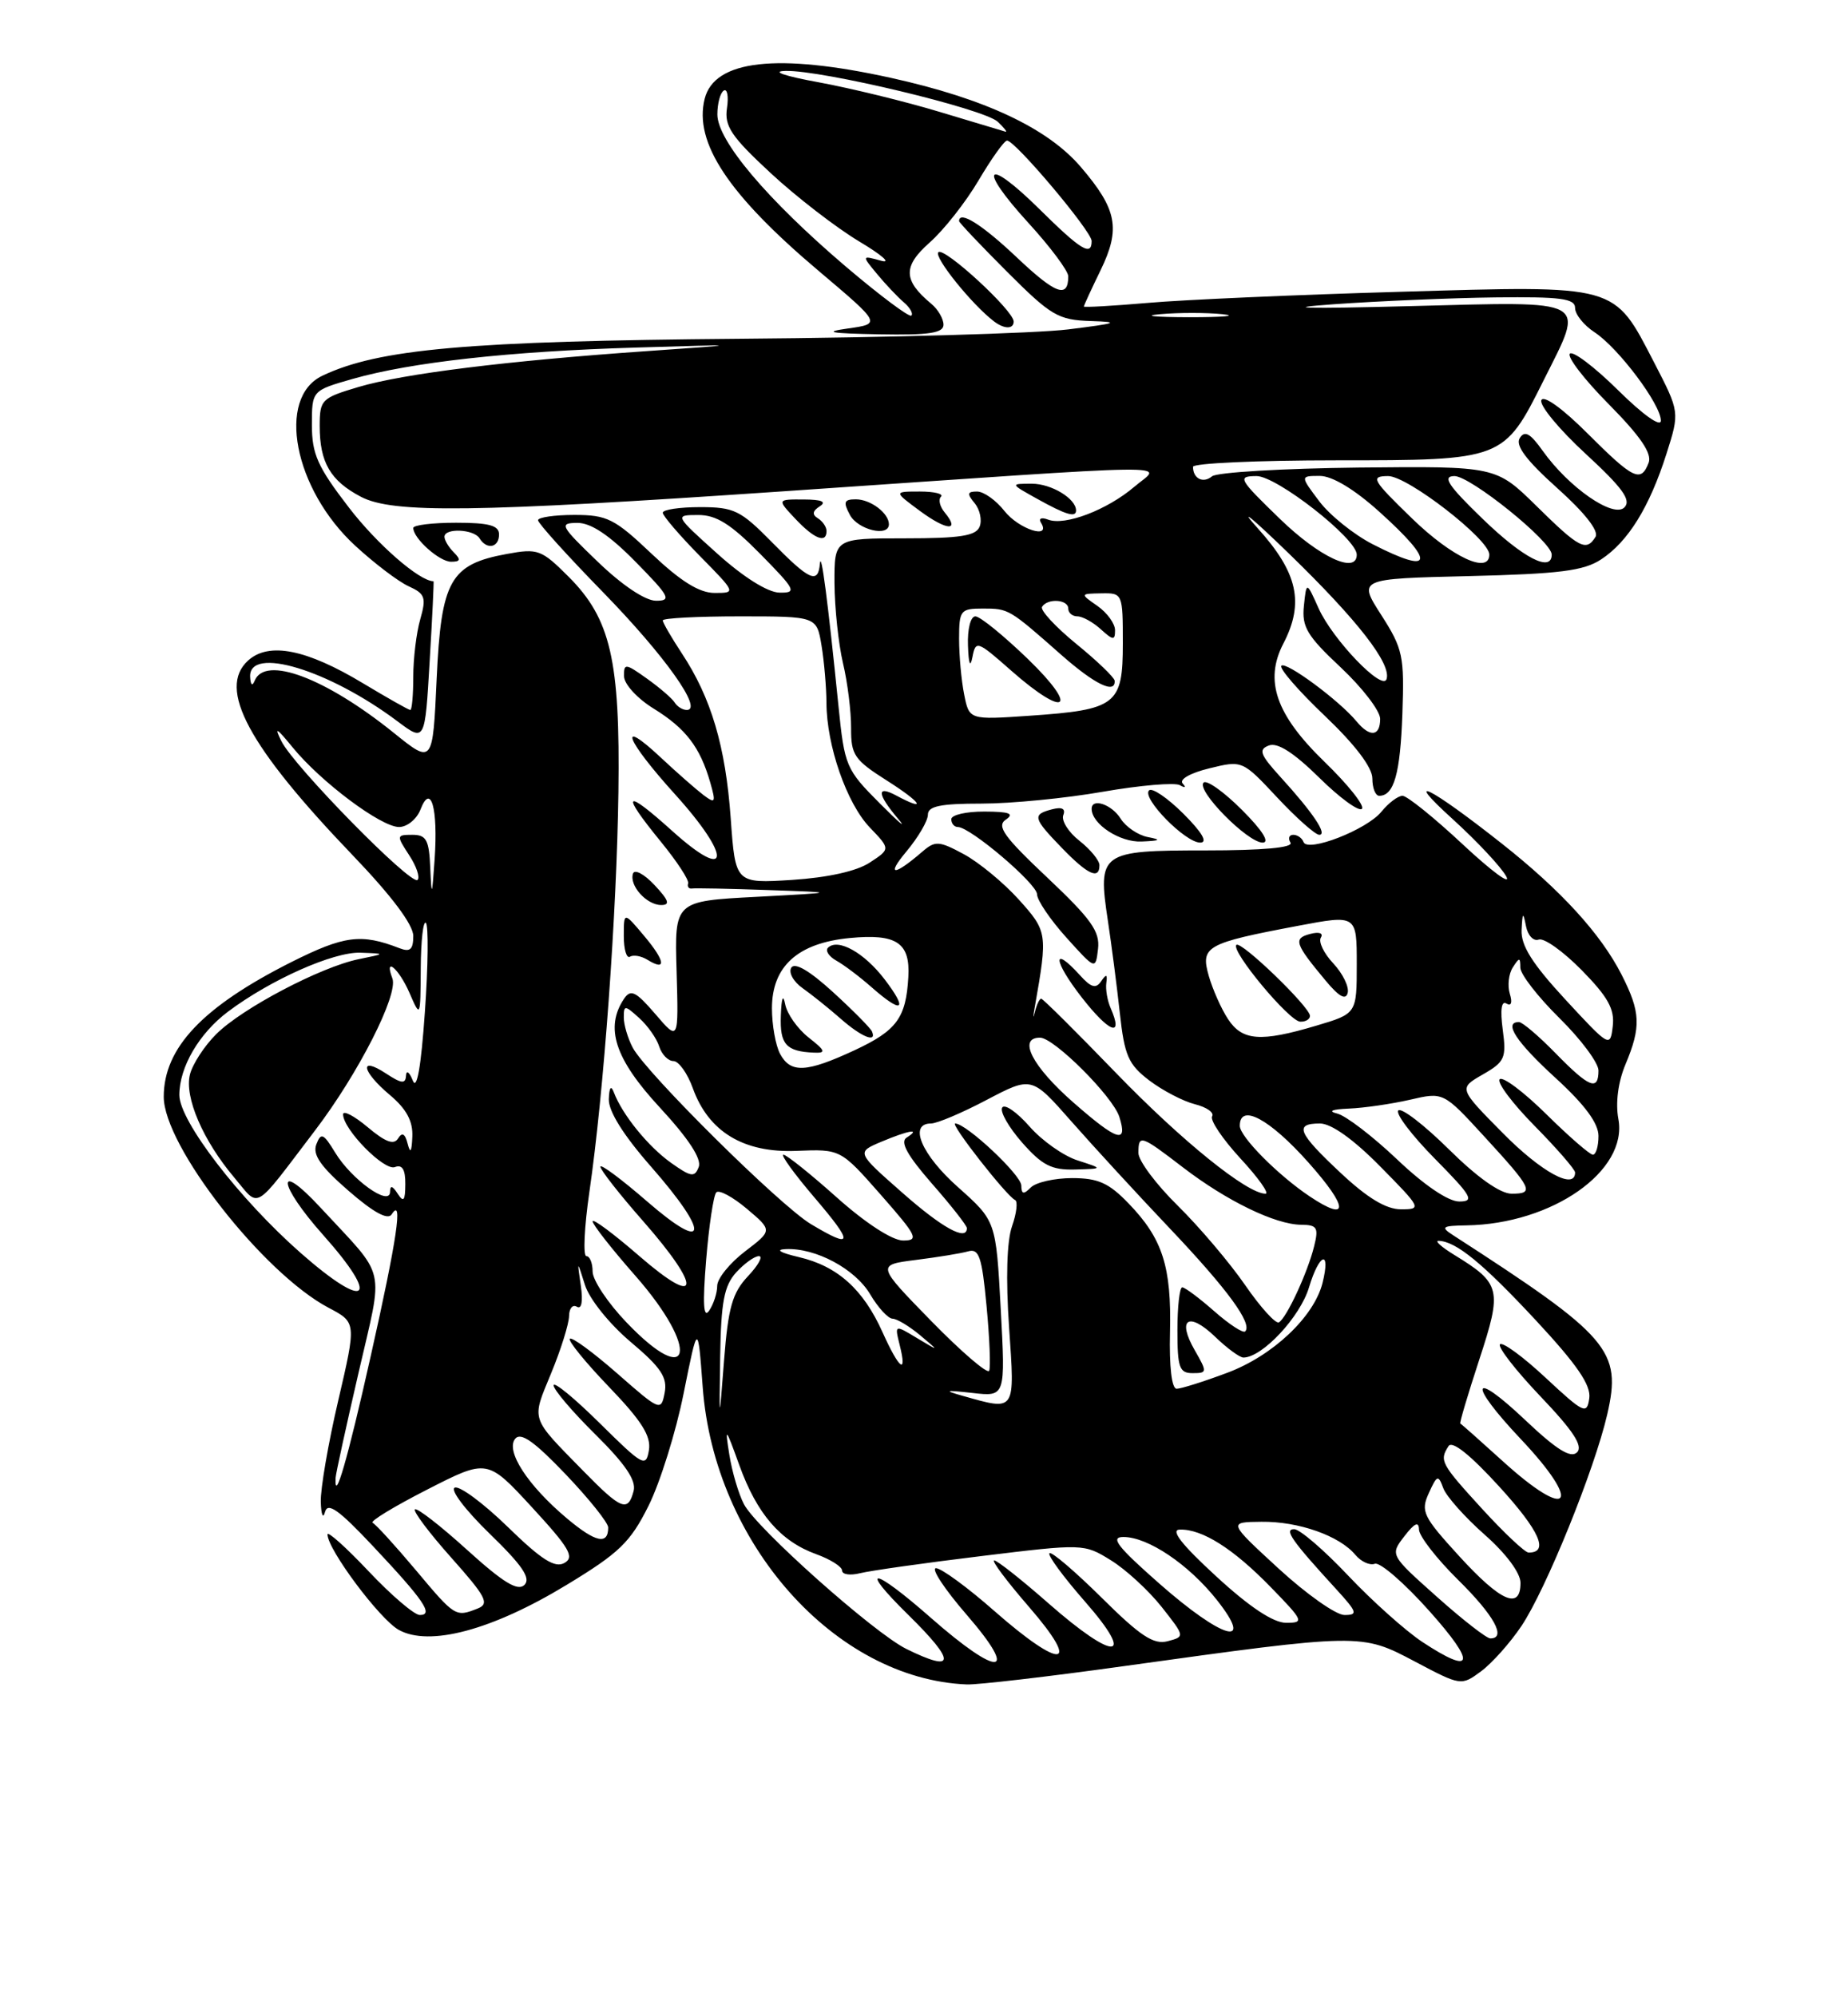 <?xml version="1.0" encoding="UTF-8" standalone="no"?>
<!DOCTYPE svg PUBLIC "-//W3C//DTD SVG 1.1//EN" "http://www.w3.org/Graphics/SVG/1.1/DTD/svg11.dtd" >
<svg xmlns="http://www.w3.org/2000/svg" xmlns:xlink="http://www.w3.org/1999/xlink" version="1.1" viewBox="0 0 237 256">
 <g >
 <path fill="currentColor"
d=" M 144.00 213.57 C 174.60 209.32 174.58 209.33 181.45 212.96 C 187.37 216.09 187.40 216.09 189.95 214.21 C 191.35 213.17 193.68 210.56 195.12 208.41 C 198.26 203.73 204.48 188.39 206.12 181.30 C 208.01 173.09 206.48 171.31 186.34 158.31 C 184.72 157.26 184.93 157.11 188.07 157.06 C 199.08 156.88 208.80 150.07 207.55 143.42 C 207.17 141.37 207.51 138.70 208.46 136.43 C 210.49 131.59 210.40 129.71 207.96 124.92 C 205.29 119.69 200.19 114.11 192.61 108.13 C 183.38 100.84 179.71 99.01 186.27 104.96 C 189.44 107.84 192.55 111.16 193.18 112.35 C 193.81 113.53 191.31 111.69 187.62 108.25 C 183.94 104.81 180.45 102.00 179.87 102.00 C 179.29 102.00 178.07 102.92 177.16 104.04 C 175.27 106.36 167.67 109.31 167.17 107.92 C 166.98 107.41 166.39 107.00 165.86 107.00 C 165.32 107.00 165.16 107.45 165.50 108.00 C 165.90 108.64 162.02 109.00 154.59 109.00 C 141.11 109.00 140.76 109.25 142.08 118.00 C 142.54 121.03 143.23 126.34 143.61 129.81 C 144.21 135.31 144.70 136.43 147.40 138.49 C 149.11 139.78 151.73 141.15 153.24 141.53 C 154.75 141.91 155.74 142.60 155.45 143.08 C 155.15 143.56 156.79 145.99 159.08 148.48 C 161.38 150.96 162.82 153.00 162.30 153.00 C 159.93 153.00 151.55 146.23 143.11 137.51 C 138.05 132.28 133.74 128.00 133.53 128.00 C 133.31 128.00 132.94 128.79 132.71 129.75 C 132.47 130.71 132.47 130.38 132.72 129.00 C 134.37 119.65 134.33 119.37 130.65 115.29 C 128.70 113.13 125.53 110.52 123.60 109.48 C 120.43 107.77 119.93 107.74 118.30 109.15 C 114.62 112.32 113.59 112.31 116.25 109.13 C 117.76 107.32 119.00 105.21 119.00 104.42 C 119.00 103.33 120.59 103.00 125.87 103.00 C 129.65 103.00 136.65 102.32 141.44 101.48 C 146.22 100.65 150.67 100.27 151.32 100.64 C 151.99 101.03 152.14 100.93 151.67 100.42 C 151.20 99.90 152.66 99.07 155.09 98.48 C 159.33 97.44 159.34 97.45 163.80 102.22 C 166.26 104.85 168.69 107.00 169.19 107.00 C 170.29 107.00 168.41 104.19 164.19 99.56 C 161.60 96.71 161.36 96.07 162.73 95.55 C 163.83 95.13 165.91 96.46 169.16 99.65 C 171.79 102.25 174.27 104.06 174.66 103.67 C 175.05 103.29 172.88 100.56 169.83 97.61 C 163.64 91.61 162.12 87.25 164.58 82.50 C 167.30 77.27 166.44 73.40 161.30 67.71 C 158.71 64.84 160.53 66.33 165.35 71.00 C 174.14 79.53 178.47 85.10 177.82 87.05 C 177.29 88.62 170.93 81.99 169.12 78.00 C 167.55 74.50 167.55 74.50 167.22 77.66 C 166.94 80.35 167.63 81.51 171.94 85.54 C 174.72 88.15 177.00 91.11 177.00 92.14 C 177.00 94.40 175.69 94.54 173.97 92.46 C 171.74 89.77 164.93 84.74 164.33 85.33 C 164.02 85.65 166.51 88.53 169.88 91.73 C 173.79 95.45 176.00 98.36 176.00 99.78 C 176.00 101.00 176.39 102.00 176.88 102.00 C 178.78 102.00 179.58 99.16 179.85 91.50 C 180.11 84.08 179.92 83.16 177.15 78.84 C 174.16 74.18 174.16 74.18 188.38 73.84 C 200.00 73.56 203.10 73.17 205.34 71.70 C 208.81 69.42 211.54 65.00 213.72 58.16 C 215.42 52.81 215.42 52.81 212.14 46.47 C 206.90 36.37 207.64 36.58 179.55 37.40 C 166.32 37.78 151.79 38.42 147.25 38.82 C 142.71 39.21 139.00 39.42 139.00 39.29 C 139.00 39.16 139.96 37.07 141.14 34.65 C 143.74 29.30 143.27 26.84 138.60 21.39 C 134.34 16.42 126.30 12.64 114.30 9.99 C 99.72 6.77 91.62 7.67 90.37 12.67 C 88.97 18.26 93.39 24.93 105.00 34.73 C 113.01 41.50 113.01 41.50 108.76 42.10 C 105.49 42.56 106.42 42.73 112.75 42.85 C 119.16 42.97 121.00 42.69 121.00 41.62 C 121.00 40.86 120.30 39.66 119.45 38.95 C 115.82 35.94 115.77 34.15 119.21 31.10 C 121.02 29.51 123.85 25.92 125.50 23.12 C 127.15 20.33 128.79 18.03 129.15 18.02 C 130.17 17.99 140.00 29.64 140.00 30.89 C 140.00 32.90 138.63 32.07 133.31 26.81 C 126.40 19.99 125.28 21.34 131.87 28.55 C 134.69 31.63 137.00 34.72 137.00 35.41 C 137.00 38.30 135.39 37.71 130.40 32.99 C 125.94 28.77 123.00 26.93 123.00 28.34 C 123.00 28.53 125.77 31.45 129.16 34.84 C 134.81 40.49 135.70 41.01 139.91 41.15 C 143.75 41.27 143.28 41.44 137.00 42.22 C 132.88 42.73 113.97 43.27 95.00 43.42 C 59.97 43.71 48.56 44.72 41.34 48.16 C 35.42 50.98 37.69 62.70 45.55 69.94 C 48.00 72.20 51.08 74.54 52.40 75.14 C 54.52 76.10 54.69 76.59 53.90 79.36 C 53.40 81.08 53.00 84.40 53.00 86.74 C 53.00 89.08 52.83 91.00 52.62 91.00 C 52.41 91.00 49.71 89.47 46.61 87.61 C 39.31 83.21 34.49 82.25 31.82 84.66 C 27.85 88.26 31.82 95.64 45.22 109.61 C 50.22 114.82 53.00 118.52 53.00 119.96 C 53.00 121.70 52.60 122.06 51.25 121.54 C 46.31 119.62 44.14 119.91 37.31 123.34 C 25.98 129.05 21.00 134.31 21.00 140.58 C 21.00 146.88 33.75 163.19 42.14 167.62 C 45.71 169.50 45.71 169.50 43.38 179.50 C 42.09 185.00 41.09 190.85 41.14 192.50 C 41.19 194.15 41.43 194.74 41.68 193.80 C 42.02 192.50 43.45 193.51 47.81 198.15 C 54.37 205.12 55.65 207.00 53.84 207.00 C 53.14 207.00 50.19 204.48 47.29 201.41 C 44.38 198.33 42.00 196.20 42.00 196.67 C 42.00 198.58 48.68 207.53 51.13 208.90 C 55.04 211.09 63.11 208.94 72.65 203.15 C 79.42 199.05 80.83 197.69 83.17 193.01 C 84.65 190.04 86.69 183.54 87.68 178.56 C 89.50 169.51 89.50 169.51 90.12 177.79 C 91.60 197.81 107.08 215.21 124.00 215.90 C 125.38 215.95 134.38 214.91 144.00 213.57 Z  M 142.44 129.22 C 142.02 128.27 141.77 126.83 141.88 126.00 C 142.04 124.85 141.88 124.80 141.22 125.77 C 140.55 126.76 139.93 126.58 138.52 125.02 C 134.89 121.02 135.05 123.11 138.73 127.84 C 142.27 132.38 144.12 133.07 142.44 129.22 Z  M 134.32 112.49 C 128.73 107.22 127.77 105.88 129.00 105.05 C 130.13 104.28 129.45 104.03 126.25 104.02 C 123.91 104.01 122.00 104.45 122.00 105.00 C 122.00 105.55 122.38 106.00 122.84 106.00 C 124.43 106.00 133.00 113.28 133.00 114.63 C 133.00 115.38 134.69 117.87 136.75 120.16 C 140.50 124.32 140.50 124.32 140.82 121.62 C 141.08 119.39 139.94 117.79 134.32 112.49 Z  M 141.00 110.89 C 141.00 110.29 139.85 108.88 138.44 107.77 C 137.03 106.67 136.10 105.19 136.36 104.49 C 136.69 103.65 136.20 103.40 134.93 103.73 C 132.35 104.40 132.47 104.85 136.20 108.70 C 139.51 112.12 141.00 112.80 141.00 110.89 Z  M 147.21 107.29 C 145.95 107.05 144.38 105.98 143.72 104.93 C 142.58 103.10 140.00 102.23 140.00 103.67 C 140.00 105.62 143.62 107.99 146.40 107.86 C 148.82 107.76 149.00 107.63 147.21 107.29 Z  M 151.77 104.30 C 149.73 102.27 147.75 100.92 147.36 101.31 C 146.39 102.28 152.00 108.00 153.92 108.00 C 154.93 108.00 154.18 106.71 151.77 104.30 Z  M 159.27 103.80 C 156.96 101.49 154.75 99.92 154.35 100.31 C 153.38 101.29 160.00 108.00 161.93 108.00 C 162.89 108.00 161.90 106.43 159.27 103.80 Z  M 130.00 41.21 C 130.00 39.81 121.07 31.60 120.34 32.33 C 119.73 32.94 124.68 39.08 127.50 41.21 C 128.81 42.20 130.00 42.20 130.00 41.21 Z  M 116.24 211.35 C 112.08 209.30 97.03 195.90 95.41 192.80 C 94.73 191.51 93.89 188.67 93.54 186.48 C 92.95 182.79 93.04 182.89 94.81 187.78 C 97.06 194.03 100.10 197.55 104.67 199.20 C 106.50 199.86 108.00 200.81 108.00 201.31 C 108.00 201.81 109.04 201.96 110.31 201.64 C 111.59 201.32 118.56 200.33 125.82 199.45 C 138.93 197.85 139.02 197.85 142.46 199.98 C 144.37 201.15 147.29 203.84 148.96 205.94 C 151.98 209.77 151.98 209.77 149.74 210.36 C 147.95 210.83 146.24 209.70 141.28 204.78 C 137.85 201.39 134.84 198.82 134.59 199.08 C 134.33 199.34 136.38 202.12 139.14 205.27 C 145.79 212.86 142.99 212.99 134.46 205.50 C 131.01 202.47 127.88 200.00 127.50 200.00 C 127.11 200.00 129.14 202.70 132.00 206.00 C 138.76 213.80 136.19 214.09 127.54 206.50 C 124.10 203.47 120.72 201.00 120.04 201.00 C 119.36 201.00 121.14 203.70 124.00 207.00 C 130.81 214.86 128.16 215.07 119.38 207.36 C 111.92 200.80 109.95 200.57 116.52 207.02 C 122.64 213.03 122.55 214.46 116.24 211.35 Z  M 182.39 210.44 C 180.25 209.02 175.97 205.20 172.89 201.94 C 169.80 198.67 166.69 196.00 165.98 196.00 C 164.63 196.00 165.64 197.45 171.42 203.75 C 174.06 206.64 174.17 207.00 172.42 207.00 C 171.34 207.00 167.54 204.32 163.98 201.05 C 157.50 195.09 157.50 195.09 161.78 195.05 C 166.54 194.99 171.80 196.85 173.82 199.29 C 174.55 200.16 175.68 200.68 176.32 200.43 C 176.97 200.19 180.12 202.91 183.31 206.49 C 189.38 213.28 189.02 214.81 182.39 210.44 Z  M 184.26 204.65 C 178.26 199.30 178.26 199.30 180.11 196.90 C 181.41 195.21 181.96 194.96 181.98 196.04 C 181.99 196.88 184.25 199.79 187.00 202.50 C 191.62 207.05 193.24 210.00 191.13 210.00 C 190.65 210.00 187.55 207.59 184.26 204.65 Z  M 148.69 202.98 C 143.29 198.23 142.34 197.00 144.07 197.00 C 147.23 197.00 152.44 200.51 156.05 205.06 C 160.99 211.30 156.81 210.12 148.69 202.98 Z  M 155.98 202.05 C 151.53 197.96 150.06 196.08 151.30 196.05 C 154.18 195.97 158.16 198.49 162.96 203.42 C 167.19 207.76 167.29 208.00 164.94 208.00 C 163.30 208.00 160.25 205.98 155.98 202.05 Z  M 53.33 201.25 C 50.67 198.09 48.18 195.36 47.79 195.18 C 47.39 195.00 50.54 193.09 54.79 190.92 C 62.50 186.98 62.50 186.98 68.24 193.21 C 73.03 198.41 73.72 199.58 72.38 200.33 C 71.16 201.01 69.44 199.92 65.14 195.73 C 62.04 192.71 58.97 190.43 58.33 190.67 C 57.68 190.92 59.67 193.54 62.78 196.56 C 66.98 200.63 68.11 202.29 67.26 203.14 C 66.41 203.99 64.55 202.86 59.89 198.64 C 56.47 195.54 53.46 193.21 53.21 193.46 C 52.96 193.70 55.07 196.51 57.90 199.68 C 62.33 204.65 62.80 205.55 61.28 206.16 C 58.42 207.29 58.37 207.26 53.33 201.25 Z  M 187.14 199.46 C 182.49 194.37 182.17 193.72 183.24 191.38 C 184.30 189.04 184.45 188.99 185.10 190.75 C 185.49 191.80 187.88 194.48 190.41 196.71 C 193.15 199.13 195.00 201.61 195.00 202.88 C 195.00 206.40 192.48 205.30 187.14 199.46 Z  M 190.10 193.42 C 184.77 187.59 184.57 187.22 185.77 185.35 C 186.24 184.61 188.58 186.49 192.32 190.59 C 197.47 196.24 198.69 199.00 196.04 199.00 C 195.58 199.00 192.91 196.49 190.10 193.42 Z  M 72.71 194.62 C 67.67 190.39 64.79 185.95 66.08 184.40 C 66.80 183.54 68.54 184.77 72.53 188.95 C 75.54 192.10 78.00 195.18 78.00 195.78 C 78.00 198.06 76.38 197.70 72.71 194.62 Z  M 74.84 188.57 C 67.94 181.52 68.15 182.17 70.67 176.04 C 71.93 173.00 72.96 169.69 72.98 168.69 C 72.99 167.70 73.44 167.16 73.98 167.49 C 74.59 167.86 74.78 166.82 74.49 164.80 C 74.01 161.50 74.01 161.50 75.02 164.70 C 75.59 166.51 78.15 169.69 80.87 171.99 C 84.77 175.27 85.62 176.55 85.24 178.52 C 84.78 180.91 84.65 180.86 79.16 176.04 C 76.07 173.34 73.34 171.33 73.08 171.59 C 72.82 171.84 75.09 174.63 78.12 177.78 C 82.30 182.13 83.52 184.07 83.22 185.88 C 82.85 188.11 82.45 187.89 76.91 182.41 C 73.66 179.20 71.00 177.01 71.00 177.57 C 71.00 178.12 73.42 180.96 76.38 183.88 C 80.18 187.64 81.62 189.75 81.26 191.10 C 80.54 193.85 79.68 193.51 74.84 188.57 Z  M 192.71 187.27 C 189.84 184.67 187.40 182.50 187.28 182.46 C 187.15 182.42 188.25 178.73 189.71 174.27 C 192.67 165.25 192.49 164.51 186.50 160.84 C 184.85 159.83 183.95 159.02 184.50 159.04 C 186.73 159.11 190.12 161.88 196.96 169.22 C 202.26 174.92 204.06 177.54 203.82 179.22 C 203.52 181.34 203.13 181.16 198.23 176.60 C 195.34 173.90 192.70 171.97 192.37 172.30 C 192.04 172.63 194.37 175.63 197.56 178.98 C 201.78 183.40 203.05 185.35 202.25 186.15 C 201.45 186.95 199.63 185.82 195.57 181.98 C 188.64 175.43 188.22 177.23 195.00 184.41 C 203.05 192.92 201.32 195.09 192.71 187.27 Z  M 43.04 189.42 C 43.06 188.91 44.38 182.88 45.97 176.00 C 49.21 161.91 49.71 164.08 41.11 154.79 C 35.30 148.52 35.61 151.75 41.45 158.30 C 48.88 166.64 47.10 168.09 38.60 160.63 C 30.71 153.70 23.00 143.68 23.00 140.35 C 23.00 136.78 25.53 132.45 29.25 129.66 C 34.69 125.58 42.75 121.99 46.22 122.11 C 49.50 122.23 49.50 122.23 46.00 122.94 C 41.12 123.94 31.04 129.24 27.73 132.55 C 26.20 134.07 24.69 136.40 24.36 137.72 C 23.63 140.62 26.03 146.19 30.06 150.95 C 33.37 154.87 32.35 155.47 40.39 144.91 C 45.96 137.60 51.12 127.47 50.32 125.40 C 49.21 122.49 51.16 124.15 52.51 127.25 C 53.92 130.49 53.92 130.49 53.96 124.08 C 53.98 120.55 54.28 117.95 54.62 118.29 C 54.96 118.63 54.91 123.77 54.49 129.71 C 54.00 136.75 53.46 139.81 52.94 138.50 C 52.50 137.40 52.11 137.11 52.07 137.87 C 52.01 138.95 51.49 138.90 49.50 137.59 C 46.01 135.30 46.37 137.29 50.00 140.35 C 52.12 142.13 52.97 143.70 52.88 145.69 C 52.80 147.64 52.62 147.92 52.28 146.60 C 51.95 145.29 51.57 145.08 51.05 145.92 C 50.51 146.79 49.42 146.38 47.15 144.47 C 45.42 143.02 44.00 142.28 44.00 142.83 C 44.00 144.75 49.27 150.11 50.64 149.59 C 51.58 149.22 52.00 149.89 51.98 151.78 C 51.97 153.90 51.76 154.17 51.00 153.00 C 50.33 151.96 50.03 151.89 50.02 152.77 C 49.99 154.70 45.08 151.18 42.99 147.74 C 41.48 145.26 41.17 145.12 40.57 146.67 C 40.06 148.00 41.12 149.52 44.69 152.62 C 47.90 155.41 49.74 156.41 50.23 155.65 C 51.73 153.31 50.92 158.81 47.53 173.88 C 44.58 187.05 42.88 192.91 43.04 189.42 Z  M 92.36 173.85 C 92.47 166.88 92.87 164.80 94.40 163.10 C 95.45 161.95 96.77 161.00 97.33 161.00 C 97.89 161.00 97.26 162.16 95.92 163.58 C 93.92 165.71 93.39 167.57 92.86 174.33 C 92.23 182.50 92.23 182.50 92.36 173.85 Z  M 123.50 178.92 C 120.98 178.21 121.18 178.15 124.73 178.54 C 128.95 179.02 128.95 179.02 128.34 167.76 C 127.73 156.50 127.73 156.50 122.87 152.17 C 118.18 148.01 116.48 144.00 119.40 144.00 C 120.17 144.00 123.39 142.64 126.55 140.97 C 132.31 137.95 132.31 137.95 137.39 143.72 C 140.19 146.90 145.89 153.10 150.07 157.50 C 157.44 165.27 160.66 169.67 159.69 170.65 C 159.42 170.91 157.64 169.75 155.72 168.06 C 153.81 166.38 151.96 165.00 151.62 165.00 C 151.28 165.00 151.00 167.47 151.00 170.50 C 151.00 175.29 151.25 176.00 152.95 176.00 C 154.83 176.00 154.84 175.88 153.22 173.06 C 150.92 169.06 152.41 168.06 155.82 171.32 C 157.35 172.80 158.99 174.00 159.46 174.00 C 161.88 174.00 166.75 168.79 167.88 164.99 C 169.21 160.58 170.69 160.10 169.61 164.44 C 168.51 168.79 163.23 173.77 157.40 175.95 C 154.39 177.08 151.46 178.00 150.90 178.00 C 150.27 178.00 149.94 175.16 150.05 170.75 C 150.25 162.35 149.10 158.76 144.74 154.25 C 142.21 151.62 140.82 151.00 137.50 151.00 C 135.25 151.00 132.86 151.54 132.20 152.20 C 131.27 153.13 131.00 153.08 130.98 151.95 C 130.97 150.60 123.92 144.00 122.50 144.00 C 121.80 144.00 129.09 153.31 130.18 153.81 C 130.55 153.98 130.38 155.49 129.79 157.17 C 129.12 159.08 128.98 163.90 129.41 170.11 C 130.16 181.05 130.31 180.84 123.50 178.92 Z  M 138.22 148.74 C 136.41 148.17 133.62 146.20 132.02 144.37 C 130.41 142.54 128.84 141.45 128.53 141.96 C 128.21 142.47 129.36 144.48 131.08 146.44 C 133.65 149.36 134.86 149.98 137.85 149.90 C 141.50 149.80 141.50 149.80 138.22 148.74 Z  M 119.45 169.34 C 112.41 162.13 112.41 162.13 117.45 161.49 C 120.23 161.14 123.25 160.65 124.16 160.39 C 125.56 159.99 125.93 161.09 126.52 167.38 C 126.91 171.48 127.06 175.22 126.86 175.69 C 126.66 176.16 123.33 173.30 119.45 169.34 Z  M 113.18 170.75 C 110.71 165.25 107.41 162.29 102.47 161.13 C 100.03 160.56 99.38 160.16 100.78 160.10 C 104.62 159.93 109.67 162.64 111.60 165.90 C 112.61 167.61 113.90 169.01 114.47 169.02 C 115.03 169.03 116.62 169.99 118.00 171.14 C 120.50 173.24 120.50 173.24 117.61 171.51 C 114.73 169.77 114.73 169.77 115.38 172.39 C 116.37 176.31 115.34 175.54 113.18 170.75 Z  M 80.33 169.48 C 77.95 167.00 76.00 164.07 76.00 162.98 C 76.00 161.89 75.64 161.00 75.20 161.00 C 74.76 161.00 74.93 157.29 75.59 152.75 C 77.43 140.13 79.10 117.05 79.31 101.50 C 79.54 84.62 78.31 79.31 72.93 73.93 C 69.44 70.44 68.98 70.27 65.01 71.00 C 57.73 72.33 56.58 74.38 56.00 87.00 C 55.50 97.96 55.50 97.96 50.50 93.93 C 41.74 86.88 33.99 83.97 32.66 87.25 C 32.36 88.00 32.13 87.80 32.08 86.75 C 31.90 82.74 42.18 85.85 51.00 92.47 C 54.50 95.09 54.50 95.09 55.10 84.80 C 55.44 79.13 55.66 74.50 55.60 74.50 C 53.80 74.50 48.38 69.78 44.75 65.06 C 40.73 59.84 40.00 58.20 40.00 54.47 C 40.00 50.06 40.00 50.06 45.25 48.56 C 52.75 46.43 65.35 45.03 81.50 44.55 C 95.50 44.13 95.50 44.13 83.00 45.00 C 65.00 46.25 51.70 47.90 45.98 49.60 C 41.23 51.01 41.00 51.24 41.00 54.60 C 41.00 59.26 42.37 61.62 46.28 63.67 C 50.36 65.82 60.68 65.69 100.50 62.97 C 153.45 59.35 148.96 59.41 145.50 62.37 C 142.00 65.36 136.57 67.43 134.41 66.60 C 133.55 66.27 133.16 66.45 133.51 67.01 C 134.85 69.19 130.66 67.83 128.82 65.50 C 127.74 64.12 126.16 63.00 125.30 63.00 C 124.05 63.00 123.99 63.28 124.99 64.49 C 125.67 65.31 125.96 66.66 125.64 67.49 C 125.18 68.68 123.17 69.00 116.03 69.00 C 107.00 69.00 107.00 69.00 107.02 74.75 C 107.04 77.91 107.53 82.53 108.11 85.00 C 108.70 87.47 109.16 91.22 109.15 93.31 C 109.13 96.77 109.56 97.40 113.76 100.06 C 118.20 102.88 118.97 104.12 114.93 101.96 C 112.39 100.60 112.48 101.76 115.17 104.94 C 116.37 106.35 115.32 105.47 112.84 102.98 C 108.49 98.62 108.31 98.20 107.53 90.48 C 106.16 76.94 105.31 70.42 105.15 72.25 C 104.92 74.90 103.82 74.41 99.00 69.50 C 94.98 65.41 94.15 65.00 89.79 65.00 C 87.16 65.00 85.00 65.32 85.00 65.72 C 85.00 66.11 87.12 68.58 89.71 71.22 C 94.40 75.98 94.41 76.00 91.65 76.00 C 89.70 76.00 87.32 74.53 83.59 71.00 C 78.81 66.47 77.87 66.00 73.65 66.00 C 71.09 66.00 69.00 66.31 69.00 66.68 C 69.00 67.06 72.76 71.22 77.36 75.93 C 85.26 84.03 90.22 91.00 88.08 91.00 C 87.55 91.00 86.85 90.57 86.53 90.05 C 86.20 89.52 84.60 88.14 82.97 86.98 C 80.21 85.01 80.00 84.99 80.03 86.68 C 80.04 87.69 81.74 89.54 83.84 90.83 C 87.94 93.36 89.78 95.76 91.08 100.27 C 91.83 102.89 91.75 103.05 90.20 101.89 C 89.27 101.18 86.81 99.03 84.75 97.10 C 79.08 91.80 80.26 94.84 86.58 101.82 C 93.89 109.90 93.66 113.20 86.25 106.54 C 80.08 100.98 79.52 101.48 84.75 107.88 C 86.81 110.40 88.39 112.80 88.25 113.23 C 88.11 113.65 88.34 113.95 88.75 113.88 C 89.16 113.82 93.55 113.90 98.50 114.08 C 107.50 114.39 107.50 114.39 97.00 114.95 C 86.50 115.50 86.50 115.50 86.77 124.48 C 87.03 133.46 87.03 133.46 84.05 129.98 C 81.55 127.07 80.89 126.75 80.04 128.00 C 77.54 131.71 78.85 135.72 84.61 141.94 C 88.30 145.93 90.01 148.54 89.61 149.57 C 89.09 150.94 88.63 150.87 86.04 149.03 C 83.10 146.93 79.80 142.86 78.72 140.00 C 78.36 139.05 78.13 139.37 78.08 140.89 C 78.03 142.43 79.95 145.50 83.50 149.54 C 91.09 158.19 90.80 160.76 83.00 154.00 C 79.70 151.14 77.00 149.13 77.00 149.54 C 77.00 149.95 79.47 153.10 82.50 156.54 C 90.09 165.19 89.80 167.76 82.00 161.00 C 78.70 158.14 76.00 156.13 76.00 156.54 C 76.00 156.95 78.47 160.10 81.50 163.54 C 89.78 172.97 88.73 178.26 80.33 169.48 Z  M 82.62 119.97 C 80.00 116.85 80.00 116.85 80.00 119.98 C 80.00 121.71 80.36 122.90 80.80 122.62 C 81.24 122.35 82.24 122.53 83.02 123.01 C 85.51 124.55 85.33 123.19 82.62 119.97 Z  M 83.94 113.44 C 82.62 112.03 81.38 111.37 81.18 111.97 C 80.67 113.49 82.92 116.00 84.80 116.00 C 85.98 116.00 85.77 115.39 83.94 113.44 Z  M 58.20 70.80 C 57.54 70.14 57.00 69.24 57.00 68.80 C 57.00 67.65 60.77 67.81 61.50 69.00 C 62.43 70.51 64.00 70.20 64.00 68.50 C 64.00 67.35 62.72 67.00 58.50 67.00 C 55.48 67.00 53.00 67.30 53.00 67.67 C 53.00 69.01 56.35 72.00 57.85 72.00 C 59.06 72.00 59.13 71.73 58.20 70.80 Z  M 106.00 68.06 C 106.00 67.54 105.50 66.81 104.89 66.43 C 104.12 65.96 104.20 65.49 105.14 64.89 C 106.05 64.31 105.38 64.03 103.08 64.02 C 99.65 64.00 99.65 64.00 102.00 66.50 C 104.43 69.08 106.00 69.70 106.00 68.06 Z  M 114.00 67.20 C 114.00 65.78 111.65 64.00 109.76 64.00 C 108.24 64.00 108.11 64.34 109.00 66.00 C 110.02 67.91 114.00 68.87 114.00 67.20 Z  M 121.15 65.68 C 120.53 64.93 120.31 64.02 120.68 63.66 C 121.04 63.30 119.82 63.00 117.97 63.00 C 114.61 63.00 114.61 63.00 117.98 65.49 C 121.43 68.03 123.19 68.14 121.15 65.68 Z  M 138.00 65.43 C 138.00 63.91 134.84 62.00 132.34 62.00 C 129.53 62.00 129.53 62.00 133.02 63.94 C 136.68 65.98 138.00 66.38 138.00 65.43 Z  M 159.69 164.72 C 157.71 161.85 153.82 157.27 151.05 154.54 C 148.27 151.81 146.00 148.77 146.00 147.79 C 146.00 145.37 146.28 145.46 151.74 149.65 C 157.33 153.93 163.55 156.95 166.86 156.98 C 168.93 157.00 169.13 157.34 168.53 159.75 C 167.70 163.10 165.03 168.87 164.02 169.49 C 163.62 169.73 161.67 167.59 159.69 164.72 Z  M 90.56 161.50 C 90.92 157.10 91.51 153.20 91.86 152.83 C 92.21 152.46 93.98 153.41 95.79 154.94 C 99.07 157.71 99.07 157.71 95.54 160.40 C 93.59 161.89 91.99 163.87 91.98 164.80 C 91.98 165.74 91.50 167.18 90.94 168.00 C 90.21 169.05 90.10 167.12 90.56 161.50 Z  M 104.00 156.90 C 100.05 154.54 82.92 137.58 81.15 134.29 C 80.52 133.10 80.00 131.36 80.00 130.41 C 80.00 128.81 80.13 128.81 81.97 130.48 C 83.06 131.46 84.22 133.10 84.54 134.13 C 84.87 135.16 85.69 136.00 86.37 136.00 C 87.04 136.00 88.17 137.57 88.86 139.50 C 90.88 145.08 95.38 147.79 102.15 147.51 C 107.80 147.28 107.80 147.28 112.96 153.14 C 117.62 158.44 117.90 159.00 115.81 159.00 C 114.43 158.99 111.02 156.78 107.34 153.50 C 103.95 150.47 100.86 148.00 100.47 148.00 C 100.08 148.00 101.87 150.47 104.46 153.50 C 109.53 159.44 109.44 160.15 104.00 156.90 Z  M 115.67 152.83 C 109.83 147.69 109.83 147.69 113.03 146.34 C 116.55 144.86 118.19 144.59 116.27 145.81 C 115.40 146.36 116.35 148.08 119.52 151.71 C 121.99 154.52 124.00 157.09 124.00 157.41 C 124.00 159.13 120.86 157.41 115.67 152.83 Z  M 167.97 153.35 C 163.89 150.62 159.00 145.69 159.00 144.30 C 159.00 141.36 162.82 143.40 167.82 149.02 C 172.97 154.81 173.04 156.73 167.97 153.35 Z  M 171.96 150.36 C 166.44 145.20 165.93 144.00 169.28 144.00 C 170.73 144.00 173.57 146.02 177.00 149.50 C 182.29 154.86 182.36 155.00 179.67 155.00 C 177.77 155.00 175.38 153.56 171.96 150.36 Z  M 179.18 148.61 C 176.05 145.64 172.60 143.00 171.50 142.73 C 170.25 142.42 170.81 142.18 173.00 142.09 C 174.93 142.01 178.44 141.50 180.81 140.96 C 185.11 139.96 185.11 139.96 190.31 145.62 C 196.54 152.40 196.83 153.00 193.86 153.00 C 192.40 153.00 189.46 150.92 185.81 147.31 C 182.64 144.18 179.73 141.94 179.33 142.33 C 178.94 142.73 181.05 145.51 184.02 148.52 C 188.76 153.32 189.15 154.00 187.14 154.00 C 185.74 154.00 182.65 151.91 179.18 148.61 Z  M 192.75 145.25 C 187.06 139.50 187.06 139.50 190.16 137.72 C 192.99 136.10 193.21 135.61 192.72 131.97 C 192.38 129.42 192.55 128.22 193.20 128.63 C 193.81 129.00 193.98 128.51 193.63 127.38 C 193.31 126.34 193.48 124.83 194.01 124.00 C 194.86 122.68 194.97 122.68 194.98 124.04 C 194.99 124.88 197.25 127.79 200.00 130.50 C 202.75 133.21 205.00 136.23 205.00 137.21 C 205.00 139.89 203.81 139.41 199.50 135.00 C 197.35 132.80 195.24 131.00 194.80 131.00 C 192.77 131.00 194.45 133.56 199.50 138.17 C 203.24 141.59 205.00 143.97 205.00 145.60 C 205.00 146.92 204.68 148.00 204.28 148.00 C 203.89 148.00 201.20 145.66 198.31 142.81 C 195.41 139.95 192.73 137.94 192.33 138.33 C 191.94 138.73 193.95 141.41 196.81 144.31 C 199.66 147.20 202.00 149.89 202.00 150.28 C 202.00 152.59 197.68 150.24 192.75 145.25 Z  M 137.67 141.32 C 132.38 136.69 130.48 133.00 133.38 133.00 C 135.17 133.00 142.72 140.54 143.55 143.15 C 144.67 146.68 143.31 146.26 137.67 141.32 Z  M 100.04 135.07 C 99.47 134.00 99.00 131.38 99.00 129.24 C 99.00 123.86 102.31 120.87 108.96 120.23 C 114.99 119.65 116.75 120.82 116.49 125.24 C 116.19 130.48 115.00 132.09 109.60 134.61 C 103.40 137.49 101.39 137.59 100.04 135.07 Z  M 103.70 132.98 C 102.29 131.87 100.94 129.96 100.70 128.73 C 100.43 127.34 100.22 127.88 100.14 130.17 C 100.00 133.86 100.81 134.77 104.38 134.92 C 105.98 134.99 105.88 134.69 103.70 132.98 Z  M 111.83 132.21 C 111.65 131.78 109.40 129.51 106.84 127.17 C 103.83 124.42 101.93 123.31 101.48 124.03 C 101.10 124.65 101.76 125.84 102.95 126.67 C 104.14 127.51 106.32 129.26 107.80 130.56 C 110.47 132.91 112.48 133.73 111.83 132.21 Z  M 113.46 125.54 C 110.84 122.10 107.45 120.21 106.18 121.48 C 105.82 121.85 106.30 122.59 107.26 123.13 C 108.23 123.67 110.25 125.19 111.76 126.52 C 115.72 130.01 116.52 129.55 113.46 125.54 Z  M 200.75 128.11 C 196.49 123.50 195.04 121.19 195.14 119.19 C 195.25 116.92 195.34 116.84 195.70 118.69 C 195.93 119.90 196.67 120.68 197.33 120.43 C 198.00 120.17 200.48 121.94 202.85 124.35 C 206.22 127.78 207.09 129.35 206.83 131.53 C 206.51 134.29 206.41 134.23 200.75 128.11 Z  M 157.49 130.62 C 156.63 129.32 155.52 126.82 155.02 125.08 C 153.94 121.30 154.67 120.89 166.44 118.67 C 174.00 117.24 174.00 117.24 174.00 123.58 C 174.00 129.92 174.00 129.92 168.82 131.46 C 161.67 133.59 159.32 133.41 157.49 130.62 Z  M 168.00 130.21 C 168.00 129.07 159.14 120.53 158.56 121.11 C 157.81 121.86 165.33 130.90 166.75 130.95 C 167.44 130.98 168.00 130.64 168.00 130.21 Z  M 170.99 123.48 C 169.78 122.20 169.06 120.71 169.40 120.17 C 169.75 119.60 169.17 119.40 168.01 119.71 C 165.83 120.28 166.06 120.96 170.00 125.68 C 171.73 127.76 172.60 128.24 172.84 127.25 C 173.03 126.46 172.19 124.77 170.99 123.48 Z  M 55.18 111.25 C 55.03 107.65 54.68 107.00 52.88 107.00 C 50.84 107.00 50.83 107.09 52.46 109.59 C 53.40 111.01 53.89 112.45 53.55 112.78 C 52.76 113.57 37.71 98.25 36.09 95.00 C 35.13 93.08 35.46 93.26 37.51 95.77 C 41.14 100.22 48.86 106.00 51.18 106.00 C 52.21 106.00 53.45 104.99 53.93 103.75 C 55.26 100.31 56.19 103.59 55.74 110.12 C 55.41 114.94 55.35 115.06 55.18 111.25 Z  M 93.71 104.87 C 93.05 95.66 91.21 89.45 87.46 83.77 C 86.11 81.72 85.00 79.81 85.00 79.52 C 85.00 79.23 89.44 79.00 94.87 79.00 C 104.74 79.00 104.74 79.00 105.36 82.75 C 105.70 84.81 105.98 88.12 105.99 90.09 C 106.01 95.56 108.58 102.95 111.54 106.05 C 114.20 108.82 114.20 108.82 111.54 110.56 C 109.88 111.66 106.16 112.48 101.60 112.78 C 94.31 113.24 94.31 113.24 93.71 104.87 Z  M 123.65 89.01 C 123.29 87.22 123.00 84.01 123.00 81.88 C 123.00 78.22 123.18 78.00 126.04 78.00 C 129.36 78.00 129.40 78.02 136.11 83.94 C 140.41 87.73 143.07 89.01 142.95 87.25 C 142.92 86.84 140.71 84.71 138.03 82.53 C 135.35 80.34 133.37 78.20 133.64 77.78 C 134.34 76.65 137.00 76.82 137.00 78.00 C 137.00 78.55 137.53 79.00 138.17 79.00 C 138.82 79.00 140.17 79.74 141.17 80.65 C 142.76 82.09 143.00 82.11 143.00 80.78 C 143.00 79.93 141.99 78.54 140.75 77.67 C 138.50 76.10 138.50 76.10 141.25 76.05 C 143.97 76.00 144.00 76.07 144.00 82.46 C 144.00 90.35 143.19 90.97 132.02 91.74 C 124.30 92.27 124.30 92.27 123.65 89.01 Z  M 131.84 84.48 C 128.72 81.47 125.69 79.00 125.09 79.00 C 124.47 79.00 124.06 80.63 124.14 82.75 C 124.22 85.11 124.43 85.66 124.71 84.23 C 125.13 82.04 125.32 82.11 129.71 85.98 C 136.72 92.15 138.48 90.91 131.84 84.48 Z  M 76.68 72.02 C 71.84 67.37 71.67 67.04 74.04 67.02 C 75.78 67.01 78.13 68.57 81.50 72.00 C 85.87 76.44 86.17 77.00 84.14 77.00 C 82.76 77.00 79.81 75.03 76.68 72.02 Z  M 92.00 70.97 C 86.50 66.02 86.50 66.02 89.54 66.01 C 91.87 66.00 93.72 67.17 97.50 71.00 C 102.05 75.62 102.24 76.00 99.96 75.96 C 98.46 75.93 95.36 73.99 92.00 70.97 Z  M 164.16 66.52 C 158.82 61.35 158.65 61.04 161.14 61.02 C 163.73 61.00 174.00 69.04 174.00 71.09 C 174.00 73.64 169.22 71.42 164.16 66.52 Z  M 176.03 69.75 C 173.62 68.51 170.54 66.04 169.19 64.25 C 166.74 61.00 166.74 61.00 169.26 61.00 C 170.85 61.00 173.68 62.70 176.89 65.59 C 184.17 72.14 183.84 73.75 176.03 69.75 Z  M 181.16 66.52 C 175.96 61.48 175.70 61.04 178.02 61.02 C 180.51 61.00 191.00 69.13 191.00 71.08 C 191.00 73.64 186.24 71.43 181.16 66.52 Z  M 190.16 66.52 C 185.70 62.21 184.93 61.04 186.52 61.02 C 188.57 61.00 199.00 69.40 199.00 71.08 C 199.00 73.42 195.34 71.53 190.16 66.52 Z  M 197.06 64.87 C 191.85 59.75 191.85 59.75 174.21 59.93 C 164.50 60.04 156.05 60.54 155.44 61.05 C 154.30 62.00 153.00 61.35 153.00 59.83 C 153.00 59.38 161.26 59.00 171.37 59.00 C 192.78 59.00 192.86 58.97 197.93 48.82 C 203.28 38.12 204.21 38.64 180.75 39.24 C 167.35 39.59 164.05 39.50 171.00 39.00 C 176.78 38.59 186.11 38.19 191.75 38.12 C 200.18 38.02 202.00 38.26 202.00 39.48 C 202.00 40.29 203.12 41.69 204.50 42.59 C 207.56 44.60 213.00 51.84 213.00 53.91 C 213.00 54.80 210.72 53.18 207.52 50.02 C 204.51 47.05 201.73 44.94 201.33 45.33 C 200.94 45.73 203.19 48.66 206.35 51.84 C 210.40 55.94 211.89 58.13 211.43 59.32 C 210.44 61.90 209.48 61.43 203.59 55.55 C 200.38 52.34 197.94 50.59 197.67 51.30 C 197.42 51.96 199.97 55.05 203.35 58.16 C 208.08 62.52 209.23 64.10 208.33 65.03 C 206.94 66.47 201.20 62.50 197.83 57.76 C 196.24 55.52 195.53 55.14 194.90 56.16 C 194.31 57.10 195.76 59.02 199.71 62.56 C 203.22 65.70 205.08 68.06 204.62 68.81 C 203.43 70.73 202.55 70.28 197.06 64.87 Z  M 108.45 34.15 C 98.37 25.56 92.00 18.02 92.00 14.67 C 92.00 13.27 92.37 11.89 92.82 11.61 C 93.27 11.33 93.46 12.35 93.23 13.87 C 92.89 16.18 93.79 17.51 98.83 22.18 C 102.13 25.24 107.23 29.17 110.16 30.93 C 113.10 32.68 114.38 33.80 113.00 33.42 C 110.50 32.73 110.50 32.73 112.48 35.12 C 113.56 36.43 115.11 38.06 115.90 38.74 C 116.70 39.42 117.14 40.19 116.88 40.45 C 116.62 40.71 112.83 37.87 108.45 34.15 Z  M 148.78 40.27 C 151.13 40.06 154.73 40.06 156.78 40.27 C 158.82 40.49 156.90 40.66 152.50 40.66 C 148.10 40.65 146.42 40.48 148.78 40.27 Z  M 120.50 14.34 C 116.10 13.01 109.12 11.31 105.00 10.55 C 100.61 9.75 98.84 9.14 100.73 9.09 C 105.37 8.96 126.23 13.95 127.96 15.61 C 128.77 16.37 129.22 16.95 128.96 16.88 C 128.71 16.81 124.90 15.67 120.50 14.34 Z "/>
</g>
</svg>